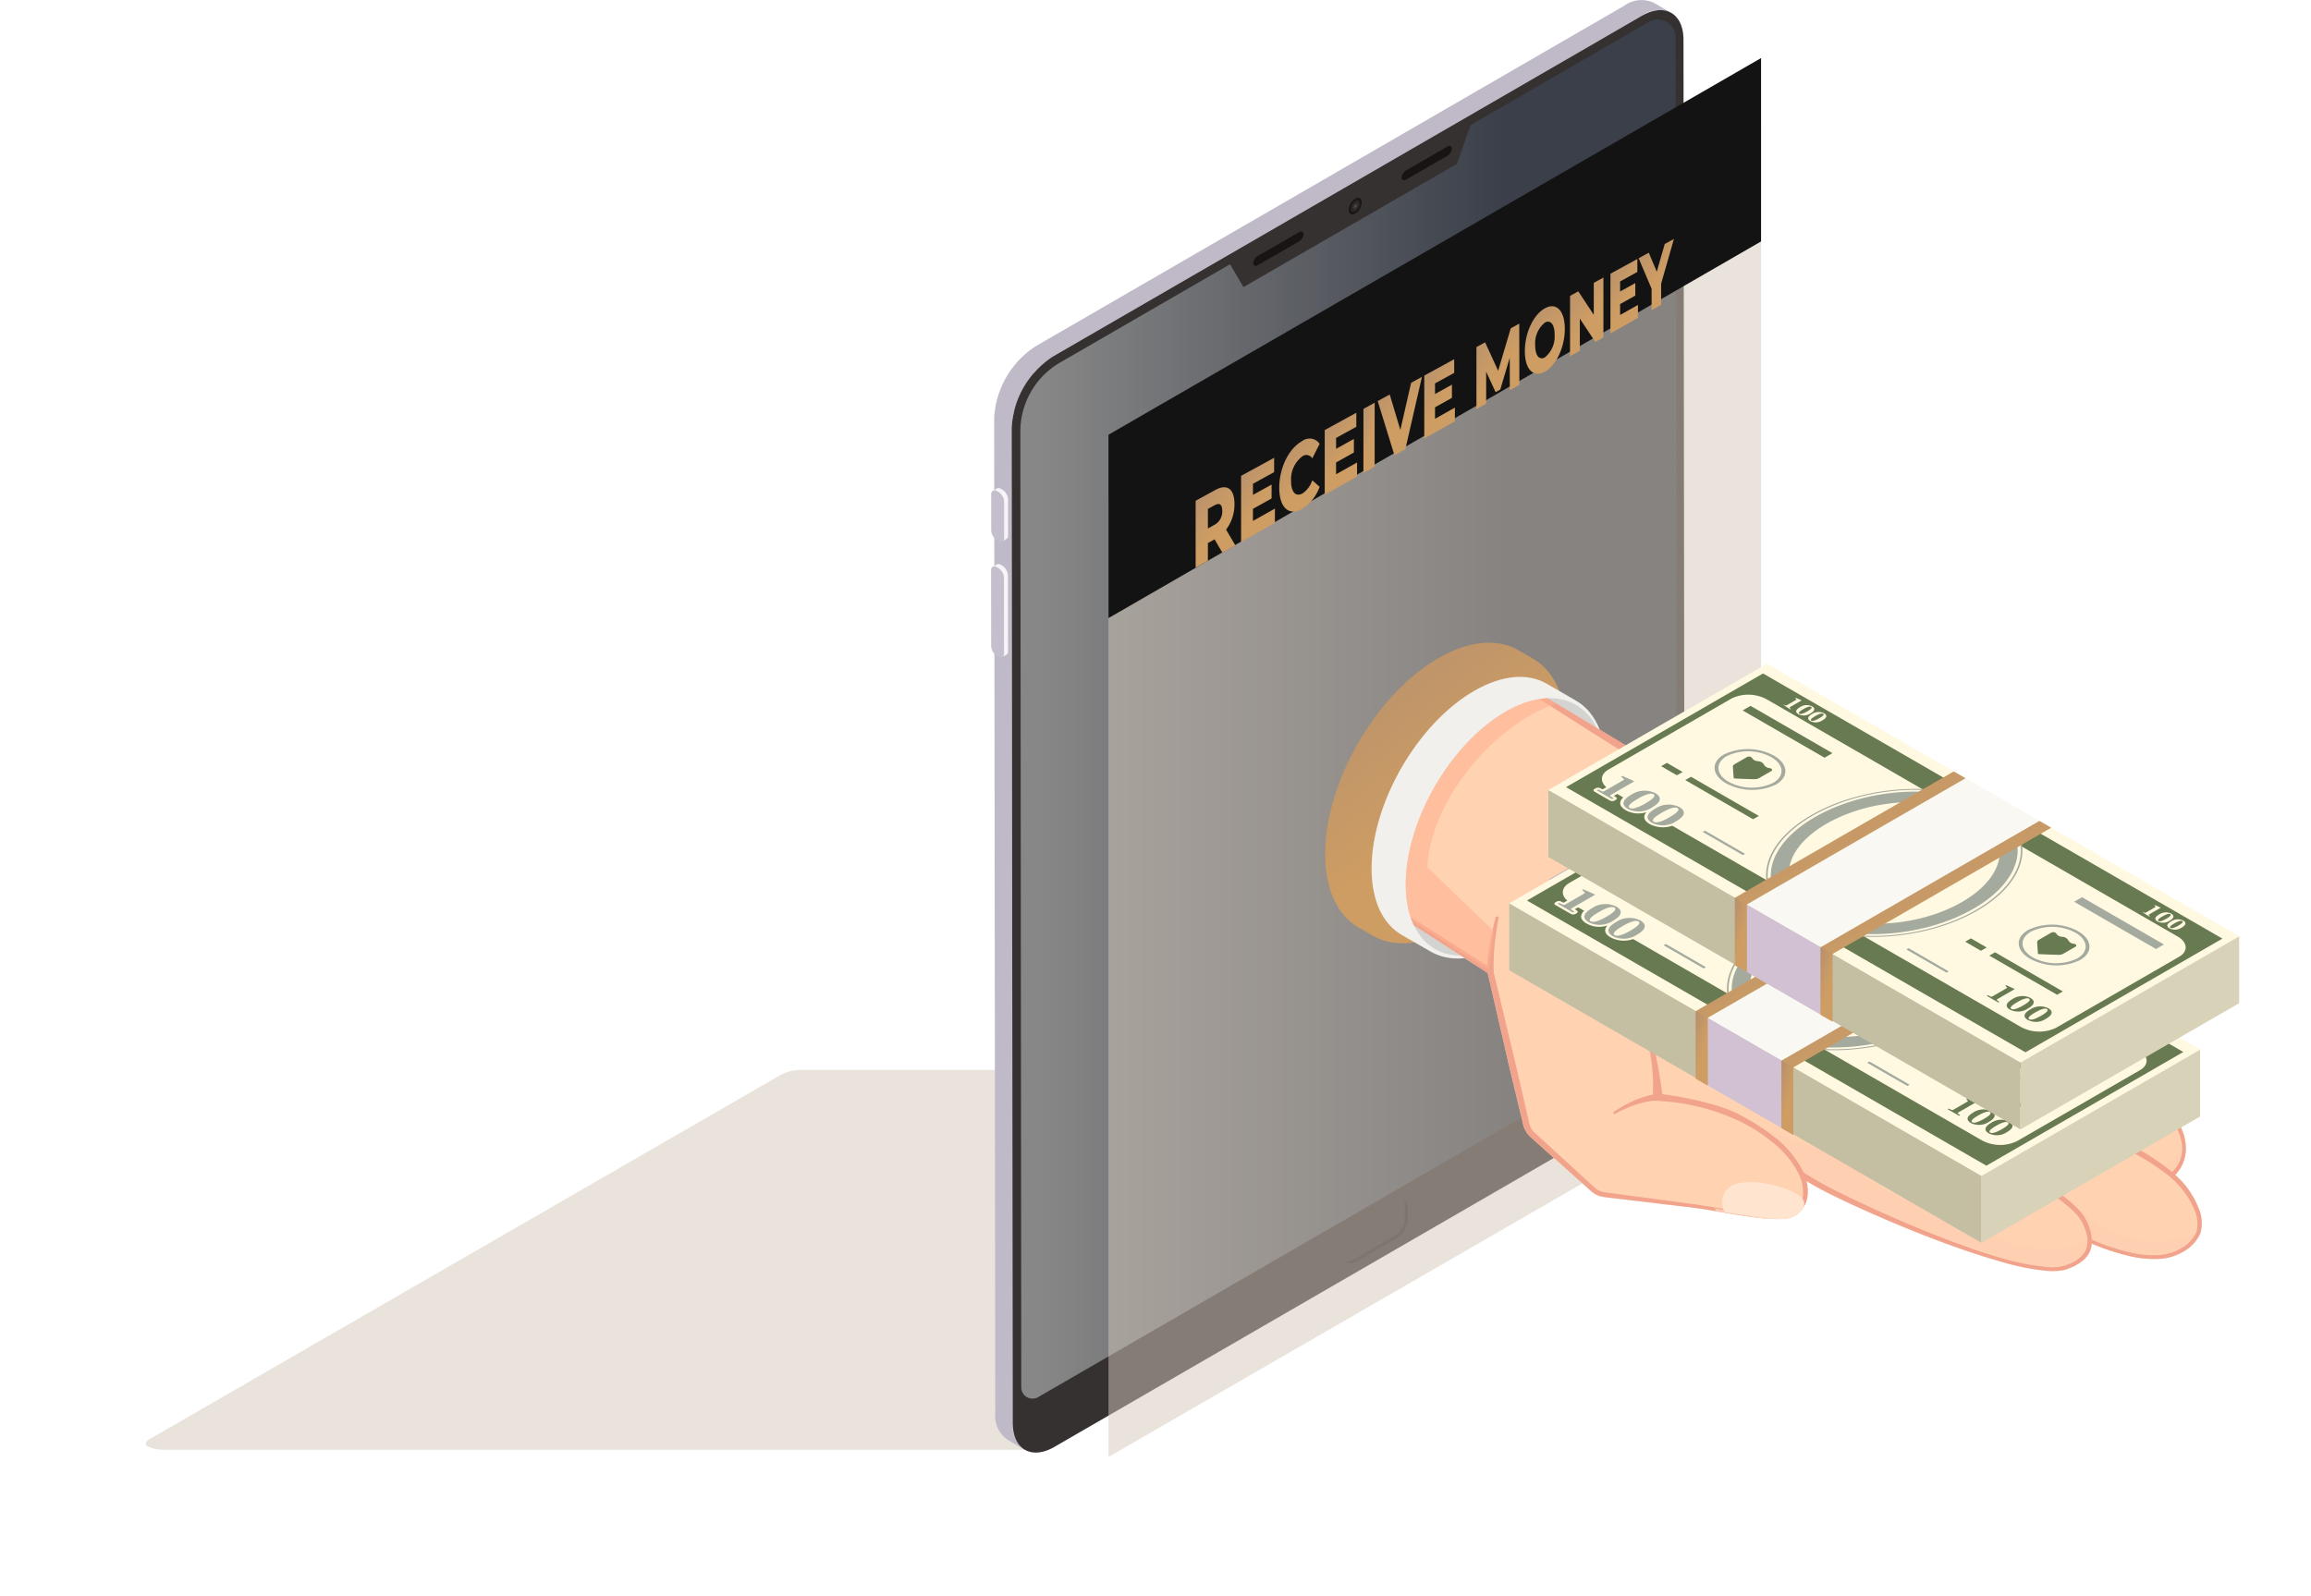 <svg xmlns="http://www.w3.org/2000/svg" width="285.33" height="197.05" viewBox="0 0 285.33 197.05">
    <defs>
        <filter id="Path_25645" width="30.089" height="35.301" x="135.118" y="47.663" filterUnits="userSpaceOnUse">
            <feOffset dy="7"/>
            <feGaussianBlur result="blur" stdDeviation="4"/>
            <feFlood flood-color="#c99a65" flood-opacity=".259"/>
            <feComposite in2="blur" operator="in"/>
            <feComposite in="SourceGraphic"/>
        </filter>
        <filter id="Path_25646" width="29.175" height="36.104" x="140.733" y="43.688" filterUnits="userSpaceOnUse">
            <feOffset dy="7"/>
            <feGaussianBlur result="blur-2" stdDeviation="4"/>
            <feFlood flood-color="#c99a65" flood-opacity=".259"/>
            <feComposite in2="blur-2" operator="in"/>
            <feComposite in="SourceGraphic"/>
        </filter>
        <filter id="Path_25647" width="30.078" height="34.042" x="145.447" y="41.646" filterUnits="userSpaceOnUse">
            <feOffset dy="7"/>
            <feGaussianBlur result="blur-3" stdDeviation="4"/>
            <feFlood flood-color="#c99a65" flood-opacity=".259"/>
            <feComposite in2="blur-3" operator="in"/>
            <feComposite in="SourceGraphic"/>
        </filter>
        <filter id="Path_25648" width="28.993" height="35.828" x="151.065" y="38.126" filterUnits="userSpaceOnUse">
            <feOffset dy="7"/>
            <feGaussianBlur result="blur-4" stdDeviation="4"/>
            <feFlood flood-color="#c99a65" flood-opacity=".259"/>
            <feComposite in2="blur-4" operator="in"/>
            <feComposite in="SourceGraphic"/>
        </filter>
        <filter id="Path_25649" width="26.385" height="34.369" x="155.833" y="36.892" filterUnits="userSpaceOnUse">
            <feOffset dy="7"/>
            <feGaussianBlur result="blur-5" stdDeviation="4"/>
            <feFlood flood-color="#c99a65" flood-opacity=".259"/>
            <feComposite in2="blur-5" operator="in"/>
            <feComposite in="SourceGraphic"/>
        </filter>
        <filter id="Path_25650" width="30.797" height="35.41" x="157.505" y="33.564" filterUnits="userSpaceOnUse">
            <feOffset dy="7"/>
            <feGaussianBlur result="blur-6" stdDeviation="4"/>
            <feFlood flood-color="#c99a65" flood-opacity=".259"/>
            <feComposite in2="blur-6" operator="in"/>
            <feComposite in="SourceGraphic"/>
        </filter>
        <filter id="Path_25651" width="28.781" height="35.5" x="163.347" y="31.515" filterUnits="userSpaceOnUse">
            <feOffset dy="7"/>
            <feGaussianBlur result="blur-7" stdDeviation="4"/>
            <feFlood flood-color="#c99a65" flood-opacity=".259"/>
            <feComposite in2="blur-7" operator="in"/>
            <feComposite in="SourceGraphic"/>
        </filter>
        <filter id="Path_25652" width="30.301" height="36.26" x="169.792" y="27.114" filterUnits="userSpaceOnUse">
            <feOffset dy="7"/>
            <feGaussianBlur result="blur-8" stdDeviation="4"/>
            <feFlood flood-color="#c99a65" flood-opacity=".259"/>
            <feComposite in2="blur-8" operator="in"/>
            <feComposite in="SourceGraphic"/>
        </filter>
        <filter id="Path_25653" width="29.933" height="33.376" x="175.763" y="25.306" filterUnits="userSpaceOnUse">
            <feOffset dy="7"/>
            <feGaussianBlur result="blur-9" stdDeviation="4"/>
            <feFlood flood-color="#c99a65" flood-opacity=".259"/>
            <feComposite in2="blur-9" operator="in"/>
            <feComposite in="SourceGraphic"/>
        </filter>
        <filter id="Path_25654" width="29.121" height="35.417" x="181.349" y="21.428" filterUnits="userSpaceOnUse">
            <feOffset dy="7"/>
            <feGaussianBlur result="blur-10" stdDeviation="4"/>
            <feFlood flood-color="#c99a65" flood-opacity=".259"/>
            <feComposite in2="blur-10" operator="in"/>
            <feComposite in="SourceGraphic"/>
        </filter>
        <filter id="Path_25655" width="28.402" height="34.895" x="186.329" y="19.136" filterUnits="userSpaceOnUse">
            <feOffset dy="7"/>
            <feGaussianBlur result="blur-11" stdDeviation="4"/>
            <feFlood flood-color="#c99a65" flood-opacity=".259"/>
            <feComposite in2="blur-11" operator="in"/>
            <feComposite in="SourceGraphic"/>
        </filter>
        <filter id="Path_25656" width="29.804" height="34.667" x="189.681" y="16.49" filterUnits="userSpaceOnUse">
            <feOffset dy="7"/>
            <feGaussianBlur result="blur-12" stdDeviation="4"/>
            <feFlood flood-color="#c99a65" flood-opacity=".259"/>
            <feComposite in2="blur-12" operator="in"/>
            <feComposite in="SourceGraphic"/>
        </filter>
        <linearGradient id="linear-gradient" x1=".5" x2=".5" y2="1.131" gradientUnits="objectBoundingBox">
            <stop offset="0" stop-color="#d4c8ba" stop-opacity=".502"/>
            <stop offset="1" stop-color="#d4c8ba" stop-opacity=".502"/>
        </linearGradient>
        <linearGradient id="linear-gradient-2" x1=".04" x2=".735" y1=".5" y2=".5" gradientUnits="objectBoundingBox">
            <stop offset="0" stop-color="#878787"/>
            <stop offset="1" stop-color="#3a3f49"/>
        </linearGradient>
        <linearGradient id="linear-gradient-3" x1="3.513" x2="3.46" y1=".335" y2=".378" gradientUnits="objectBoundingBox">
            <stop offset="0" stop-color="#f6f4f7"/>
            <stop offset="1" stop-color="#c0b9c8"/>
        </linearGradient>
        <linearGradient id="linear-gradient-4" x1=".479" x2="-.038" y1=".59" y2="-.256" gradientUnits="objectBoundingBox">
            <stop offset="0" stop-color="#ce9d63"/>
            <stop offset="1" stop-color="#ad8b70"/>
        </linearGradient>
        <linearGradient id="linear-gradient-17" x1="9.81" x2="9.191" y1=".054" y2=".946" gradientUnits="objectBoundingBox">
            <stop offset="0" stop-color="#fffefa"/>
            <stop offset="1" stop-color="#f1f0ec"/>
        </linearGradient>
        <linearGradient id="linear-gradient-18" x1="3.087" x2="2.916" y1=".124" y2=".734" gradientUnits="objectBoundingBox">
            <stop offset="0" stop-color="#ffd2b1"/>
            <stop offset=".485" stop-color="#ffb59a"/>
            <stop offset="1" stop-color="#ed9783"/>
        </linearGradient>
        <clipPath id="clip-path">
            <path id="Cylinder_face" fill="none" d="M1316.729 410.883c0 4.086 1.493 6.907 3.882 8.121 2.2 1.116-1.32 29.905 26.679 40.971 8.234 3.254 72.522 11.073 79.564.914 7.256-10.47-11.4-53.37-21.2-59.81-10.576-6.956-65.873-11.441-68.358-12.606-2.183-1.025-5.083-.746-8.262 1.093-6.796 3.924-12.305 13.468-12.305 21.317z" transform="translate(-1316.729 -387.884)"/>
        </clipPath>
        <style>
            .cls-5{fill:#353131}.cls-6{fill:#c5bfcd}.cls-7{fill:#f6f4f7}.cls-9{fill:#191414}.cls-10{fill:#c6c6c6;opacity:.1}.cls-19{isolation:isolate}.cls-14{stroke:transparent;fill:url(#linear-gradient-4)}.cls-18{fill:#ffd2b1}.cls-19{fill:#ffccb5;opacity:.4;mix-blend-mode:multiply}.cls-26{fill:#c4bea3}.cls-27{fill:#d8d2b8}.cls-28{fill:#fff9e1}.cls-29{fill:#687a51}.cls-30{fill:#a5aa9f}.cls-31{fill:#f9f8f2}.cls-32{fill:#d1c1d3}
        </style>
    </defs>
    <g id="Illustration-ReceiveMoney" transform="translate(18)">
        <g id="_8">
            <g id="Group_22868">
                <g id="Group_22862">
                    <path id="Path_25626" fill="url(#linear-gradient)" d="M1331.2 407.465a5.172 5.172 0 0 0-2.581.692l-77.269 44.612c-.291.169-1.287.57-.891 1.1a4.338 4.338 0 0 0 1.89.511h108.122l36.941-46.914z" transform="translate(-1250.372 -275.329)"/>
                    <path id="Path_25627" fill="url(#linear-gradient-2)" d="M1296.353 522.964l-.232-125.444 77.223-44.586c2.581-2.047 5.038-.818 5.043 1.475l.042 121.813c0 .921-2.9 5.643-3.7 6.1l-75.244 43.4c-2.11.592-3.132-1.584-3.132-2.758z" transform="translate(-1188.866 -350.04)"/>
                    <path id="Path_25628" fill="url(#linear-gradient-3)" d="M1378.655 352.7a3.621 3.621 0 0 0-3.652.361l-72.684 42.061a11.279 11.279 0 0 0-5.111 8.874l.134 122.863a3.6 3.6 0 0 0 1.5 3.294l-2.156-1.252a3.6 3.6 0 0 1-1.5-3.294l-.134-122.863a11.279 11.279 0 0 1 5.111-8.874l72.684-42.061a3.621 3.621 0 0 1 3.652-.361z" transform="translate(-1190.305 -351.103)"/>
                    <path id="Path_25629" d="M1373.766 352.343l-72.684 42.057a11.279 11.279 0 0 0-5.111 8.874l.134 122.863c.012 3.261 2.321 4.572 5.156 2.933l72.684-42.061a11.282 11.282 0 0 0 5.111-8.871l-.134-122.866c-.013-3.255-2.322-4.572-5.156-2.929zm-71.8 42.809l72.672-42.054a2.205 2.205 0 0 1 3.31 1.906l.112 120.395a3.316 3.316 0 0 1-1.657 2.879l-77.161 44.651a1.387 1.387 0 0 1-2.082-1.2l-.113-118.041a9.852 9.852 0 0 1 4.916-8.537z" class="cls-5" transform="translate(-1189.068 -350.384)"/>
                </g>
                <g id="Group_22863" transform="translate(104.366 60.278)">
                    <path id="Path_25630" d="M1296.471 382.342l.009 9.349c0 .443-.312.619-.7.4l-.19-.11a1.532 1.532 0 0 1-.694-1.2l-.009-9.347c0-.441.314-.619.7-.4l.192.11a1.532 1.532 0 0 1 .692 1.198z" class="cls-6" transform="translate(-1294.889 -371.268)"/>
                    <path id="Path_25631" d="M1296.468 381.274a1.718 1.718 0 0 1 .267.422 1.3 1.3 0 0 1 .122.523l.01 9.347a.488.488 0 0 1-.2.448l-.5.293a.493.493 0 0 0 .2-.448l-.009-9.349a1.3 1.3 0 0 0-.122-.52 1.658 1.658 0 0 0-.27-.422 1.223 1.223 0 0 0-.3-.255l-.192-.11a.494.494 0 0 0-.495-.047l.5-.293a.491.491 0 0 1 .492.047l.192.11a1.292 1.292 0 0 1 .305.254z" class="cls-7" transform="translate(-1294.773 -371.436)"/>
                    <path id="Path_25632" d="M1296.474 377.275a1.683 1.683 0 0 1 .267.422 1.3 1.3 0 0 1 .122.52v4.431a.488.488 0 0 1-.2.448l-.5.293a.493.493 0 0 0 .2-.448v-4.431a1.314 1.314 0 0 0-.122-.523 1.65 1.65 0 0 0-.27-.422 1.286 1.286 0 0 0-.3-.256l-.192-.108a.484.484 0 0 0-.495-.047l.5-.293a.479.479 0 0 1 .492.047l.192.11a1.286 1.286 0 0 1 .306.257z" class="cls-7" transform="translate(-1294.765 -376.814)"/>
                    <path id="Path_25633" d="M1296.477 378.342v4.431c0 .443-.312.621-.7.4l-.19-.11a1.528 1.528 0 0 1-.694-1.2v-4.431c0-.438.314-.617.7-.4l.192.108a1.537 1.537 0 0 1 .692 1.202z" class="cls-6" transform="translate(-1294.881 -376.646)"/>
                </g>
                <path id="Path_25634" d="M1335.523 362.528l-26.368 15.223-1.7-2.906 29.773-17.19z" class="cls-5" transform="translate(-1173.633 -342.293)"/>
                <g id="Group_22864" transform="translate(147.862 148.127)">
                    <path id="Path_25635" fill="#262424" d="M1321.381 415.285v1.583a2.855 2.855 0 0 1-1.385 2.211l-4.888 2.83a1.555 1.555 0 0 1-.757.23.889.889 0 0 1-.889-.985v-1.58a2.855 2.855 0 0 1 1.385-2.211l4.89-2.83a1.539 1.539 0 0 1 .755-.23.888.888 0 0 1 .889.982z" transform="translate(-1313.415 -414.263)"/>
                    <path id="Path_25636" d="M1321.019 415.043v1.594a2.876 2.876 0 0 1-1.395 2.227l-4.928 2.851a1.543 1.543 0 0 1-.762.232.846.846 0 0 1-.248-.049 1.05 1.05 0 0 1-.242-.708v-1.594a2.879 2.879 0 0 1 1.395-2.227l4.928-2.851a1.549 1.549 0 0 1 .762-.232.846.846 0 0 1 .248.049 1.036 1.036 0 0 1 .242.708z" class="cls-5" transform="translate(-1313.442 -414.286)"/>
                </g>
                <g id="Group_22867" transform="translate(148.533 24.435)">
                    <g id="Group_22865">
                        <path id="Path_25637" d="M1314.518 361.634a1.743 1.743 0 0 0-.79 1.372c0 .5.356.706.795.452a1.74 1.74 0 0 0 .792-1.369c-.002-.504-.359-.708-.797-.455z" class="cls-9" transform="translate(-1313.728 -361.526)"/>
                    </g>
                    <g id="Group_22866" transform="translate(.208 .266)">
                        <path id="Path_25638" d="M1313.817 362.711a1.287 1.287 0 0 1 .612-1c.328-.178.586-.019.577.356a1.291 1.291 0 0 1-.612 1c-.329.176-.586.016-.577-.356z" class="cls-10" transform="translate(-1313.817 -361.639)"/>
                        <path id="Path_25639" d="M1313.937 362.377a.7.7 0 0 1 .333-.542c.178-.1.319-.009.314.192a.709.709 0 0 1-.333.544c-.178.097-.319.01-.314-.194z" class="cls-10" transform="translate(-1313.655 -361.427)"/>
                        <path id="Path_25640" fill="#c6c6c6" d="M1314.024 362.12a.257.257 0 0 1 .122-.2c.068-.037.119 0 .117.07a.258.258 0 0 1-.124.2c-.066.038-.118.01-.115-.07z" transform="translate(-1313.538 -361.281)" style="isolation:isolate;mix-blend-mode:screen" opacity="0.2"/>
                    </g>
                </g>
                <path id="Path_25641" d="M1322.147 360.012l-5.071 2.928c-.314.18-.567.073-.567-.239a1.174 1.174 0 0 1 .567-.9l5.071-2.926c.312-.18.567-.075.567.239a1.176 1.176 0 0 1-.567.898z" class="cls-9" transform="translate(-1161.456 -340.766)"/>
                <path id="Path_25642" d="M1314.335 364.524l-5.071 2.926c-.314.181-.567.073-.567-.239a1.175 1.175 0 0 1 .567-.9l5.071-2.926c.314-.18.567-.073.567.239a1.178 1.178 0 0 1-.567.9z" class="cls-9" transform="translate(-1171.959 -334.702)"/>
            </g>
            <g id="Group_22869" transform="translate(118.859 7.171)">
                <path id="Path_25643" fill="#d4c8ba" d="M1381.643 475.738l-80.572 46.519v-118.1l80.572-46.519z" opacity="0.5" transform="translate(-1301.071 -349.493)"/>
                <path id="Path_25644" fill="#131313" d="M1381.643 376.809l-80.572 46.519V400.68l80.572-46.519z" transform="translate(-1301.07 -354.162)"/>
            </g>
            <g id="Group_22871" transform="translate(129.618 22.505)">
                <g id="Group_22870">
                    <g filter="url(#Path_25645)" transform="translate(-147.62 -22.5)">
                        <path id="Path_25645-2" d="M1308 380.214l-.823.459v2.19l-1.514.856v-8.269l2.443-1.339c1.446-.792 2.351-.129 2.351 1.742a5.178 5.178 0 0 1-1.034 3.163l1.139 1.936-1.6.9zm.014-4.218l-.837.462v2.415l.837-.467a1.856 1.856 0 0 0 .933-1.716c-.003-.762-.312-1.038-.936-.69z" class="cls-14" transform="translate(-1158.04 -320.61)"/>
                    </g>
                    <g filter="url(#Path_25646)" transform="translate(-147.62 -22.5)">
                        <path id="Path_25646-2" d="M1312.23 378.506v1.77l-4.175 2.359v-8.173l4.079-2.232V374l-2.614 1.442v1.371l2.3-1.275v1.714l-2.3 1.285v1.491z" class="cls-14" transform="translate(-1154.82 -322.7)"/>
                    </g>
                    <g filter="url(#Path_25647)" transform="translate(-147.62 -22.5)">
                        <path id="Path_25647-2" d="M1310.066 377.28c0-2.462 1.193-4.86 2.811-5.746a1.5 1.5 0 0 1 2.173.321l-.907 1.805a.833.833 0 0 0-1.193-.281 3.539 3.539 0 0 0-1.421 3.088c0 1.381.584 1.976 1.421 1.507a3.116 3.116 0 0 0 1.193-1.611l.907.8a5.251 5.251 0 0 1-2.173 2.736c-1.618.911-2.811-.158-2.811-2.619z" class="cls-14" transform="translate(-1152.12 -324.05)"/>
                    </g>
                    <g filter="url(#Path_25648)" transform="translate(-147.62 -22.5)">
                        <path id="Path_25648-2" d="M1316.454 376v1.733l-3.993 2.255v-7.992l3.9-2.136v1.732l-2.5 1.379v1.343l2.2-1.221v1.676l-2.2 1.229v1.458z" class="cls-14" transform="translate(-1148.9 -325.89)"/>
                    </g>
                    <g filter="url(#Path_25649)" transform="translate(-147.62 -22.5)">
                        <path id="Path_25649-2" d="M1314.5 370.092l1.385-.76v7.884l-1.385.784z" class="cls-14" transform="translate(-1146.16 -326.6)"/>
                    </g>
                    <g filter="url(#Path_25650)" transform="translate(-147.62 -22.5)">
                        <path id="Path_25650-2" d="M1320.714 367.967l-2.049 8.939-1.341.757-2.073-6.707 1.486-.811 1.311 4.382 1.329-5.828z" class="cls-14" transform="translate(-1145.15 -328.43)"/>
                    </g>
                    <g filter="url(#Path_25651)" transform="translate(-147.62 -22.5)">
                        <path id="Path_25651-2" d="M1321.482 373.016v1.684l-3.781 2.136v-7.776l3.695-2.023v1.686l-2.368 1.306v1.308l2.087-1.158v1.632l-2.087 1.165v1.418z" class="cls-14" transform="translate(-1141.85 -329.68)"/>
                    </g>
                    <g filter="url(#Path_25652)" transform="translate(-147.62 -22.5)">
                        <path id="Path_25652-2" d="M1324.576 373.39l-.012-4.016-1.17 3.932-.572.324-1.17-2.53v3.941l-1.2.68v-7.664l1.072-.586 1.608 3.517 1.557-5.249 1.05-.577.014 7.565z" class="cls-14" transform="translate(-1138.16 -332.2)"/>
                    </g>
                    <g filter="url(#Path_25653)" transform="translate(-147.62 -22.5)">
                        <path id="Path_25653-2" d="M1323 369.79c0-2.269 1.055-4.508 2.48-5.289s2.452.3 2.452 2.546-1.036 4.471-2.452 5.273-2.48-.263-2.48-2.53zm3.676-2.044c0-1.294-.525-1.852-1.2-1.484a3.3 3.3 0 0 0-1.2 2.818c0 1.3.527 1.857 1.2 1.479a3.315 3.315 0 0 0 1.197-2.813z" class="cls-14" transform="translate(-1134.73 -333.43)"/>
                    </g>
                    <g filter="url(#Path_25654)" transform="translate(-147.62 -22.5)">
                        <path id="Path_25654-2" d="M1329.5 362.735v7.39l-1 .565-1.913-2.886v3.967l-1.207.682v-7.463l1.015-.556 1.913 2.9v-3.95z" class="cls-14" transform="translate(-1131.53 -335.46)"/>
                    </g>
                    <g filter="url(#Path_25655)" transform="translate(-147.62 -22.5)">
                        <path id="Path_25655-2" d="M1330.906 367.431v1.6l-3.4 1.922v-7.375l3.324-1.819v1.6l-2.131 1.175v1.24l1.878-1.041v1.547l-1.878 1.048v1.346z" class="cls-14" transform="translate(-1128.67 -336.78)"/>
                    </g>
                    <g filter="url(#Path_25656)" transform="translate(-147.62 -22.5)">
                        <path id="Path_25656-2" d="M1331.766 366.228v2.607l-1.177.664v-2.642l-1.6-3.77 1.252-.685.987 2.349.985-3.427 1.132-.621z" class="cls-14" transform="translate(-1126.67 -338.2)"/>
                    </g>
                </g>
            </g>
        </g>
        <g id="Group_22902" transform="translate(145.621 79.373)">
            <g id="Group_22877">
                <path id="Path_25657" d="M1337.857 386.779l.2.1-1.815-1.046c-2.52-1.4-5.976-1.17-9.788 1.032-7.718 4.454-13.973 15.29-13.973 24.2 0 4.508 1.6 7.661 4.183 9.1l1.7.982c2.591 1.468 6.063 1.247 9.9-.966 7.718-4.457 13.973-15.293 13.973-24.2.006-4.626-1.682-7.819-4.38-9.202z" class="cls-14" transform="translate(-1312.486 -384.959)"/>
                <path id="Path_25658" fill="url(#linear-gradient-17)" d="M1339.9 389.551c.061.033.124.061.185.094l-3.622-2.091c-2.283-1.271-5.416-1.06-8.871.935-6.993 4.037-12.664 13.858-12.664 21.934 0 4.086 1.451 6.942 3.793 8.245l3.523 2.033c2.344 1.329 5.493 1.13 8.97-.877 6.993-4.037 12.664-13.858 12.664-21.934 0-4.19-1.531-7.085-3.978-8.339z" transform="translate(-1309.204 -382.539)"/>
                <g id="Axonometric_Cylinder" transform="translate(9.947 6.857)">
                    <path id="Cylinder_face-2" fill="#d3d3d1" d="M1316.729 410.883c0 7.849 5.509 11.033 12.308 7.108s12.308-13.471 12.308-21.32-5.509-11.033-12.308-7.106-12.308 13.469-12.308 21.318z" transform="translate(-1316.729 -387.883)"/>
                </g>
                <g id="Group_22876" transform="translate(9.947 6.857)">
                    <g id="Group_22875" clip-path="url(#clip-path)">
                        <g id="Group_22874" transform="translate(-8.531 -1.91)">
                            <g id="Group_22872">
                                <path id="Path_25659" d="M1419.462 451.866a10.47 10.47 0 0 0-2.842-4.011 4.685 4.685 0 0 0 1.294-3.7 6.215 6.215 0 0 0-.8-2.56 8.779 8.779 0 0 0-1.655-2.1 13.148 13.148 0 0 0-2.11-1.618c-.757-.478-1.536-.842-2.276-1.28-.251-.145-.5-.293-.753-.441a4.369 4.369 0 0 0 .553-1.761 7.059 7.059 0 0 0-.1-2.075 7.4 7.4 0 0 0-.26-1.006 5.358 5.358 0 0 0-.426-.968 5.881 5.881 0 0 0-.6-.867 7.931 7.931 0 0 0-.736-.743 9.66 9.66 0 0 0-.811-.638c-.277-.2-.565-.38-.854-.56a27.382 27.382 0 0 0-3.531-1.742 29.415 29.415 0 0 0-2.917-3.21 40.081 40.081 0 0 0-3.343-2.893q-.879-.672-1.789-1.3c-.61-.413-1.224-.823-1.859-1.2-.314-.192-.633-.377-.959-.551s-.645-.363-.978-.523c-.64-.333-1.3-.628-1.958-.919-1.444-1.32-2.961-2.523-4.466-3.739L1383 409.6c-.75-.621-1.5-1.245-2.2-1.9l-1.395-1.118q-.69-.549-1.4-1.081-1.417-1.062-2.9-2.023a40.369 40.369 0 0 0-6.231-3.385c-.546-.234-1.1-.45-1.66-.654s-1.123-.394-1.7-.551c-.57-.173-1.156-.3-1.74-.431-.586-.113-1.175-.22-1.772-.288s-1.193-.122-1.8-.141a16.175 16.175 0 0 0-3.6.263c-.528.082-1.041.225-1.557.359-3.034-1.866-6.07-3.732-9.122-5.573-3.1-1.892-6.217-3.744-9.335-5.606-.12-.073-.232.159-.349.082-6.45-4.185-27.008 20.11-22.521 23.142a.227.227 0 0 0-.244.382l9.174 5.988 9.026 5.814a.332.332 0 0 0 .073.108l2.262 9.823c.377 1.674.783 3.341 1.186 5.01l.6 2.5.3 1.252a3.035 3.035 0 0 0 .631 1.3c.347.389.656.612.978.917l.959.858 1.92 1.716 3.838 3.432a2.987 2.987 0 0 0 1.226.7 11.439 11.439 0 0 0 1.322.2l2.555.3 5.111.614c1.709.2 3.4.382 5.09.7 1.692.288 3.385.591 5.1.8a22.625 22.625 0 0 0 2.6.192 7.148 7.148 0 0 0 1.332-.1 2.938 2.938 0 0 0 .682-.2 2.991 2.991 0 0 0 .6-.373 3.371 3.371 0 0 0 1.2-2.448 4.949 4.949 0 0 0-.162-1.568c.893.53 1.793 1.05 2.731 1.505 1.714.86 3.448 1.662 5.2 2.44 3.5 1.545 7.042 2.987 10.648 4.267q2.7.96 5.47 1.747a29.436 29.436 0 0 0 5.655 1.132 8.819 8.819 0 0 0 1.472-.007 5.145 5.145 0 0 0 .746-.127 6.784 6.784 0 0 0 .7-.255 6.039 6.039 0 0 0 1.308-.727 3.213 3.213 0 0 0 1.01-1.161 2.837 2.837 0 0 0 .293-1.083 28.148 28.148 0 0 0 5.071 1.625 12.8 12.8 0 0 0 3.113.263 6.559 6.559 0 0 0 3.043-.86 4.852 4.852 0 0 0 2.183-2.323 4.582 4.582 0 0 0-.258-3.182z" class="cls-18" transform="translate(-1313.09 -387.069)"/>
                                <path id="Path_25660" d="M1409.762 431.96a6.679 6.679 0 0 0-3.664-4.55c-.783-.406-1.8-.942-3.456-1.667-1.587-1.416-3.111-3.51-4.843-4.534a30.9 30.9 0 0 0-8.7-6.135c-2.827-1.407-7.322-5.781-9.148-7.542-1.3-.964-13.9-12.205-25.643-8.74l-18.519-11.457-22.2 23.172 36.486 21.794 15.14-5.556 8.243-3.688a24.882 24.882 0 0 1 3.287 1.32c1.435.731 2.79 1.611 4.183 2.422 3.627 2.117 23.882 11.326 26.794 10.271 2.164-.785 2.457-3.122 2.04-5.11z" class="cls-18" transform="translate(-1312.421 -386.712)"/>
                                <path id="Path_25661" d="M1353.858 422.116c1.678.853 11.309 6.166 12.934 7.115 4.237 2.471 19.761 8.712 22.764 6.691a4.667 4.667 0 0 0 1.723-5.992c-.926-2.187-5.767-5.27-7.877-6.36s-4.4-1.793-6.527-2.841c-6.046-2.973-18.462-12.756-23.88-16.763-1.521-1.125-3.125-2.133-4.691-3.2a34.076 34.076 0 0 0-5.8-3.519 8.9 8.9 0 0 0-6.621-.387 5.2 5.2 0 0 0-3.4 5.3 8.287 8.287 0 0 0 .987 2.527c1.918 3.678 3.653 8.977 6.986 11.684 3.675 2.991 9.224 3.621 13.402 5.745z" class="cls-18" transform="translate(-1287.083 -374.544)"/>
                                <path id="Path_25662" d="M1365.776 416.061a22.883 22.883 0 0 1-4.286-3.345c-2.888-2.87-7.183-4.628-10.808-6.482a56.52 56.52 0 0 1-5.568-4.323c-.7.429-1.411.832-2.112 1.257a.747.747 0 0 1-.64.83c-.34.068-.654.155-.968.242-.061.044-.122.084-.18.129a.778.778 0 0 1-.7.164 8.846 8.846 0 0 0-2.757 1.634 10.728 10.728 0 0 1-2.382 1.7 10.325 10.325 0 0 0 1.135 1.085c3.676 2.987 12.048 5.12 16.226 7.247 1.679.851 11.309 6.163 12.934 7.113 4.236 2.471 16.91 7.193 19.911 5.174a4.568 4.568 0 0 0 2.152-4.286c-2.337 4.853-9.035 3.113-12.918-.886a45.391 45.391 0 0 0-9.039-7.253z" class="cls-19" transform="translate(-1283.135 -367.117)"/>
                                <path id="Path_25663" d="M1357.526 428.468c1.787.907 12.47 4.935 14.2 5.943 4.511 2.635 15.279 9.16 20.474 5.917 2.431-1.517 2.6-3.109 1.618-5.437a11.059 11.059 0 0 0-5.352-5.155c-2.246-1.158-4.682-1.911-6.951-3.027-3.535-1.737-8.763-6.853-15.869-9.98-4.567-3.763-9.033-6.426-11.635-8.348-1.62-1.2-3.556-3.022-5.223-4.154a36.322 36.322 0 0 0-6.182-3.746 9.471 9.471 0 0 0-7.052-.415 5.542 5.542 0 0 0-3.617 5.648 8.876 8.876 0 0 0 1.05 2.691c2.042 3.917 3.889 9.56 7.441 12.444 3.916 3.181 12.647 5.357 17.098 7.619z" class="cls-18" transform="translate(-1287.819 -370.278)"/>
                                <path id="Path_25664" d="M1383.817 432.426c-4.267-1.4-6.381-4.281-10.5-7.957-1.378-.846-7.286-1.611-14.559-8.006-5.3-4.663-12.719-6.018-17.907-10.067-.035-.028-6.03-3.005-8.072-2.1 1.7 3.653 3.479 8 6.457 10.416 3.915 3.181 12.646 5.357 17.1 7.619 1.787.907 12.47 4.935 14.2 5.943 4.511 2.635 15.279 9.16 20.474 5.917a4.128 4.128 0 0 0 2.1-2.473c-3.059 1.734-5.61 1.92-9.293.708z" class="cls-19" transform="translate(-1286.623 -364.14)"/>
                                <path id="Path_25665" d="M1348.874 427.461c1.74.884 3.378 1.948 5.062 2.931 4.391 2.563 25.842 12.28 31 10.383 3.305-1.212 3.242-3.179 2.283-5.444a10.757 10.757 0 0 0-5.2-5.017c-2.185-1.128-3.5-.593-5.711-1.679-1.393-.685-2.924-2.544-5.094-3.986-2.623-1.742-6.067-2.949-9.019-4.74-5.038-3.742-8.264-5.214-11.783-9.019a63 63 0 0 0-7.291-5.549 35.308 35.308 0 0 0-6.016-3.648 9.221 9.221 0 0 0-6.86-.4 5.392 5.392 0 0 0-3.519 5.493 8.665 8.665 0 0 0 1.02 2.619c1.988 3.81 3.786 9.3 7.24 12.109 3.814 3.092 9.558 3.746 13.888 5.947z" class="cls-18" transform="translate(-1294.822 -368.61)"/>
                                <path id="Path_25666" d="M1336.932 413.668a46.6 46.6 0 0 1 6.553 2.445c1.74.884 3.378 1.948 5.062 2.931 4.391 2.563 25.842 12.28 31 10.383 2.307-.846 2.968-2.063 2.834-3.489a11.52 11.52 0 0 1-1.374.591 6.891 6.891 0 0 1-4.07.666 9.819 9.819 0 0 1-1.39-.131 10.576 10.576 0 0 1-2.6-.488c-2.375-.776-3.7-2.4-5.3-4.084a1.577 1.577 0 0 0-1.219-.462c-3.911.124-10.714-1.163-14.416-6.515-6.318-.9-9.814-3.735-12.411-4.3-3.184-.692-4.581-1.887-7.837-1.974a1.171 1.171 0 0 0-.511.063c-1.573.717.532 2.075 1.114 2.429a21.864 21.864 0 0 0 4.565 1.935z" class="cls-19" transform="translate(-1289.433 -357.262)"/>
                                <path id="Path_25667" d="M1313.309 401.482l18.455 11.8s2.9 12.364 4.443 18.887a2.6 2.6 0 0 0 .792 1.334l7.434 6.726a2.606 2.606 0 0 0 1.4.647c2.56.345 7.7 1.02 10.264 1.3 3.735.4 10.916 2.14 12.955 1.168 2.274-1.088 2.8-5.2-2.621-9.525a24.464 24.464 0 0 0-13.684-4.844 57.79 57.79 0 0 0-2.68-12.067c1.372-4.075.678-7.687.835-10.165l-30.025-12.679z" class="cls-18" transform="translate(-1312.796 -377.665)"/>
                                <path id="Path_25668" fill="url(#linear-gradient-18)" d="M1419.3 451.657a10.47 10.47 0 0 0-2.842-4.011 4.685 4.685 0 0 0 1.294-3.7 6.215 6.215 0 0 0-.8-2.56 8.779 8.779 0 0 0-1.655-2.1 13.148 13.148 0 0 0-2.11-1.618c-.757-.478-1.536-.842-2.276-1.28-.251-.145-.5-.293-.753-.441a4.369 4.369 0 0 0 .553-1.761 7.059 7.059 0 0 0-.1-2.075 7.4 7.4 0 0 0-.26-1.006 5.358 5.358 0 0 0-.426-.968 5.881 5.881 0 0 0-.6-.867 7.931 7.931 0 0 0-.736-.743 9.66 9.66 0 0 0-.811-.638c-.277-.2-.565-.38-.854-.56a27.382 27.382 0 0 0-3.531-1.742 29.415 29.415 0 0 0-2.917-3.21 40.081 40.081 0 0 0-3.343-2.893q-.879-.672-1.789-1.3c-.61-.413-1.224-.823-1.859-1.2-.314-.192-.633-.377-.959-.551s-.645-.363-.978-.523c-.64-.333-1.3-.628-1.958-.919-1.444-1.32-2.961-2.523-4.466-3.739l-2.272-1.852c-.75-.621-1.5-1.245-2.2-1.9l-1.395-1.118q-.69-.549-1.4-1.081-1.417-1.062-2.9-2.023a40.369 40.369 0 0 0-6.231-3.385c-.546-.234-1.1-.45-1.66-.654s-1.123-.394-1.7-.551c-.57-.173-1.156-.3-1.74-.431-.586-.113-1.175-.22-1.772-.288s-1.193-.122-1.8-.141a16.175 16.175 0 0 0-3.6.263c-.528.082-1.041.225-1.557.359-3.034-1.866-6.07-3.732-9.122-5.573-3.1-1.892-6.217-3.744-9.335-5.606a.256.256 0 0 0-.349.082.26.26 0 0 0 .077.359c3.057 1.958 6.107 3.924 9.183 5.852q4.6 2.915 9.228 5.779a.461.461 0 0 0 .354.056c.574-.141 1.123-.3 1.688-.38a15.775 15.775 0 0 1 1.7-.209c.57-.028 1.139-.056 1.711-.035a16.786 16.786 0 0 1 1.714.117c.57.059 1.137.157 1.7.258.563.12 1.125.239 1.681.394.561.138 1.111.316 1.663.49s1.092.38 1.631.6a39.883 39.883 0 0 1 6.213 3.156q1.481.932 2.9 1.965c.474.342.938.694 1.4 1.05l1.371 1.09c.718.68 1.463 1.3 2.211 1.929l2.262 1.866c1.5 1.252 3.01 2.5 4.412 3.826.75.37 1.4.678 2.035 1.027.322.164.631.354.943.534s.624.363.926.563c.619.375 1.217.781 1.812 1.193s1.172.849 1.742 1.292c1.135.9 2.246 1.831 3.294 2.83a29.3 29.3 0 0 1 2.663 2.848 7.52 7.52 0 0 0-1.226.56 4.9 4.9 0 0 0-1.029.781 2.837 2.837 0 0 0-.284.324l-.1.129a.142.142 0 0 0 .218.181l.108-.122a3.015 3.015 0 0 1 .277-.279 4.666 4.666 0 0 1 1-.656 7.056 7.056 0 0 1 1.128-.431c.113-.033.2-.054.283-.075a29.959 29.959 0 0 1 3.58 1.737c.277.171.556.338.816.525a8.517 8.517 0 0 1 .76.586 7.208 7.208 0 0 1 .67.666 5.156 5.156 0 0 1 .537.757 4.749 4.749 0 0 1 .382.849 7.434 7.434 0 0 1 .249.919 6.573 6.573 0 0 1 .138 1.887 3.769 3.769 0 0 1-.436 1.531c-1.057-.626-2.126-1.254-3.249-1.791a10.86 10.86 0 0 0-1.078-1.184c-.41-.38-.83-.746-1.264-1.09a29.755 29.755 0 0 0-2.71-1.913 26.131 26.131 0 0 0-5.789-2.743.259.259 0 0 0-.251-.148 33.318 33.318 0 0 0-4.168-3.4c-1.505-1.074-3.052-2.087-4.607-3.085 1.475 1.118 2.991 2.171 4.464 3.28a34.468 34.468 0 0 1 3.864 3.294c-.1.031-.2.068-.321.117a8.548 8.548 0 0 0-1.388.774 19.813 19.813 0 0 0-1.8 1.381.143.143 0 0 0-.021.2.14.14 0 0 0 .2.023 19.629 19.629 0 0 1 1.835-1.259 8.4 8.4 0 0 1 1.348-.661 3.137 3.137 0 0 1 .448-.124 21.884 21.884 0 0 1 5.894 2.806 28.927 28.927 0 0 1 2.612 1.934q.623.52 1.2 1.083c.26.263.5.537.734.814-.063.019-.127.033-.2.059a4.913 4.913 0 0 0-1.428.828 9.175 9.175 0 0 0-1.154 1.125c-.283.335-.462.565-.462.565a.142.142 0 0 0 .019.195.144.144 0 0 0 .2-.016s.185-.216.478-.525a8.869 8.869 0 0 1 1.16-1.02 4.489 4.489 0 0 1 1.332-.687 2 2 0 0 1 .427-.08c1.587.816 3.064 1.711 4.595 2.555.76.434 1.562.795 2.286 1.221a11.87 11.87 0 0 1 2.058 1.491 6.9 6.9 0 0 1 2.37 4.3 4.083 4.083 0 0 1-1.24 3.31c-.2-.176-.412-.345-.624-.509a26.3 26.3 0 0 0-5.31-3.217 30.057 30.057 0 0 0-5.821-1.911 42.4 42.4 0 0 0-13.342-8.276.259.259 0 0 0-.218-.227c-.752-.708-1.484-1.341-2.237-1.939-.842-.661-1.709-1.28-2.591-1.883-1.76-1.2-3.573-2.321-5.413-3.392 1.765 1.191 3.557 2.344 5.289 3.573.865.617 1.718 1.247 2.541 1.92a21.917 21.917 0 0 1 1.883 1.73 3.75 3.75 0 0 0-.464.077 5.751 5.751 0 0 0-1.883.86 9.41 9.41 0 0 0-1.545 1.325c-.2.195-.337.377-.445.5l-.167.19a.145.145 0 0 0 .01.2.141.141 0 0 0 .2-.007l.176-.185c.11-.11.256-.284.452-.464a8.965 8.965 0 0 1 1.536-1.212 5.271 5.271 0 0 1 1.765-.722 2.976 2.976 0 0 1 .6-.059 1.263 1.263 0 0 1 .211.014 41.883 41.883 0 0 1 7.071 3.6 44.07 44.07 0 0 1 5.73 4.445 4.522 4.522 0 0 0-1.662.767 8.2 8.2 0 0 0-1.259 1.123c-.307.34-.5.574-.5.574a.142.142 0 0 0 .216.185s.2-.22.513-.534a7.931 7.931 0 0 1 1.254-1.013 4.211 4.211 0 0 1 1.435-.607 2.112 2.112 0 0 1 .485-.04 34.672 34.672 0 0 1 5.882 2.037 26.025 26.025 0 0 1 5.214 3.074 10.8 10.8 0 0 1 3.737 4.581 4.037 4.037 0 0 1 .288 2.8 4.339 4.339 0 0 1-1.95 2.063 6.061 6.061 0 0 1-2.806.807 12.27 12.27 0 0 1-2.994-.237 25.314 25.314 0 0 1-5.16-1.674 5.657 5.657 0 0 0-.289-1.4 5.792 5.792 0 0 0-.607-1.362 7.314 7.314 0 0 0-.945-1.16 18.836 18.836 0 0 0-4.738-3.357 30.292 30.292 0 0 0-5.357-1.866 8.851 8.851 0 0 0-.619-.7c-.239-.258-.495-.492-.753-.727-.516-.467-1.057-.9-1.606-1.313a39.126 39.126 0 0 0-3.435-2.281 45.715 45.715 0 0 0-7.362-3.561 56.241 56.241 0 0 0-4.715-3.371c-1.632-1.06-3.284-2.084-4.975-3.048 1.583 1.132 3.188 2.225 4.768 3.35 1.416 1.015 2.816 2.061 4.129 3.188-.08.021-.159.042-.246.07a4.961 4.961 0 0 0-1.674.919 5.2 5.2 0 0 0-.713.727c-.1.127-.185.258-.272.378s-.146.246-.214.356a4.679 4.679 0 0 0-.274.556l-.1.216a.141.141 0 0 0 .256.12l.108-.211a4.094 4.094 0 0 1 .284-.516 3.32 3.32 0 0 1 .216-.326c.087-.108.174-.227.272-.342a4.983 4.983 0 0 1 .687-.64 4.525 4.525 0 0 1 1.559-.767 3.481 3.481 0 0 1 .616-.117c1.285.5 2.521 1.055 3.73 1.66s2.405 1.247 3.563 1.943a38.516 38.516 0 0 1 3.371 2.251c.532.408 1.059.828 1.552 1.278.248.225.492.45.717.694a4.185 4.185 0 0 1 .312.34c-.066.014-.126.026-.2.047a4.414 4.414 0 0 0-1.557.818 6 6 0 0 0-.663.649 5.9 5.9 0 0 0-.476.647 5.1 5.1 0 0 0-.286.488l-.1.188a.138.138 0 0 0 .049.188.141.141 0 0 0 .195-.045l.115-.185a5.044 5.044 0 0 1 .3-.45 5.422 5.422 0 0 1 .48-.589 5.256 5.256 0 0 1 .643-.572 3.95 3.95 0 0 1 1.427-.663 2.832 2.832 0 0 1 .488-.07.347.347 0 0 0 .122.075 34.486 34.486 0 0 1 5.347 1.808 18.279 18.279 0 0 1 4.607 3.184 5.237 5.237 0 0 1 1.44 2.283 3.367 3.367 0 0 1 .042 2.577 3.841 3.841 0 0 1-2.03 1.646 5.349 5.349 0 0 1-2.691.373 29.081 29.081 0 0 1-5.563-1.076c-1.831-.511-3.632-1.132-5.42-1.786-3.575-1.313-7.092-2.792-10.557-4.372-1.732-.795-3.453-1.611-5.144-2.48-1.174-.584-2.291-1.268-3.418-1.958a12.273 12.273 0 0 0-3.242-4.107 27.622 27.622 0 0 0-4.363-2.87c-3.3-1.906-9.715-2.663-9.828-2.71-.256-1.89-.574-3.77-.982-5.634q-.334-1.519-.743-3.02c-.249-.9-.516-1.779-.823-2.663a.461.461 0 0 0 .054-.127.419.419 0 0 0-.01-.188 26.259 26.259 0 0 0 1.688-2.623c.281-.5.546-1.017.785-1.545.117-.263.235-.53.338-.8a8.385 8.385 0 0 0 .281-.839.228.228 0 0 0-.438-.122 8.35 8.35 0 0 1-.284.788c-.105.258-.223.513-.342.769-.244.506-.516 1-.8 1.486a30.347 30.347 0 0 1-1.707 2.551c-.138-.026-.354-.066-.635-.108-.471-.07-1.1-.152-1.725-.218-1.254-.138-2.511-.211-2.511-.211a.145.145 0 0 0-.033.288s1.236.209 2.452.481c.61.131 1.215.279 1.662.4.316.084.544.152.656.185.3.867.563 1.761.8 2.656q.4 1.484.722 2.991a22.261 22.261 0 0 1 .425 5.575 10.657 10.657 0 0 0-2.084.638 14.513 14.513 0 0 0-1.918.968c-.5.3-.823.513-.823.513a.148.148 0 0 0-.047.19.146.146 0 0 0 .2.059s.335-.185.849-.431a14.071 14.071 0 0 1 1.934-.767 9.99 9.99 0 0 1 2-.422 6.058 6.058 0 0 1 .785.04 26.465 26.465 0 0 1 9.79 2.487 19.7 19.7 0 0 1 4.243 2.731 11.617 11.617 0 0 1 3.123 3.866 5.03 5.03 0 0 1 .5 2.354 2.789 2.789 0 0 1-.975 2.051 3.415 3.415 0 0 1-2.264.577 22.594 22.594 0 0 1-2.537-.166c-1.7-.192-3.385-.478-5.08-.753l-2.551-.4-2.555-.338-5.1-.678-2.551-.34a11.573 11.573 0 0 1-1.221-.19 2.353 2.353 0 0 1-.978-.581l-3.8-3.477-1.9-1.737-.949-.87c-.3-.286-.678-.588-.9-.849a2.248 2.248 0 0 1-.464-1l-.288-1.254-.574-2.509c-.385-1.674-.764-3.348-1.172-5.015l-2.353-9.826a.461.461 0 0 0 .019-.141s-.03-.387-.023-1 .052-1.435.136-2.253c.157-1.643.478-3.27.478-3.27a.189.189 0 0 0-.136-.216.186.186 0 0 0-.225.134s-.438 1.613-.717 3.27c-.146.828-.249 1.662-.3 2.3-.012.134-.019.26-.026.375l-8.658-5.5-9.281-5.819a.227.227 0 0 0-.244.382l9.174 5.988 9.026 5.814a.332.332 0 0 0 .073.108l2.262 9.823c.377 1.674.783 3.341 1.186 5.01l.6 2.5.3 1.252a3.035 3.035 0 0 0 .631 1.3c.347.389.656.612.978.917l.959.858 1.92 1.716 3.838 3.432a2.987 2.987 0 0 0 1.226.7 11.439 11.439 0 0 0 1.322.2l2.555.3 5.111.614c1.709.2 3.4.382 5.09.7 1.692.288 3.385.591 5.1.8a22.625 22.625 0 0 0 2.6.192 7.148 7.148 0 0 0 1.332-.1 2.938 2.938 0 0 0 .682-.2 2.991 2.991 0 0 0 .6-.373 3.371 3.371 0 0 0 1.2-2.448 4.949 4.949 0 0 0-.162-1.568c.893.53 1.793 1.05 2.731 1.505 1.714.86 3.448 1.662 5.2 2.44 3.5 1.545 7.042 2.987 10.648 4.267q2.7.96 5.47 1.747a29.436 29.436 0 0 0 5.655 1.132 8.819 8.819 0 0 0 1.472-.007 5.145 5.145 0 0 0 .746-.127 6.784 6.784 0 0 0 .7-.255 6.039 6.039 0 0 0 1.308-.727 3.213 3.213 0 0 0 1.01-1.161 2.837 2.837 0 0 0 .293-1.083 28.148 28.148 0 0 0 5.071 1.625 12.8 12.8 0 0 0 3.113.263 6.559 6.559 0 0 0 3.043-.86 4.852 4.852 0 0 0 2.183-2.323 4.582 4.582 0 0 0-.269-3.176z" opacity="0.8" transform="translate(-1312.926 -386.86)"/>
                            </g>
                            <g id="Group_22873" fill="#ffe5d0" transform="translate(47.595 61.672)">
                                <path id="Path_25669" d="M1343.419 416.53a1.1 1.1 0 0 0-.328-1.327c-1.306-1.1-4.684-2.014-7.005-1.8-3.292.309-2.82 3.1-2.377 3.66 3.967.6 5.8 1.062 7.575.792a2.859 2.859 0 0 0 2.135-1.325z" transform="translate(-1333.386 -413.375)"/>
                                <path id="Path_25670" d="M1335.244 413.455a2.373 2.373 0 0 0-1.531 3.5c.241.037.464.066.694.1.247-1.024 1.083-3.382.837-3.6z" transform="translate(-1333.392 -413.268)" style="isolation:isolate;mix-blend-mode:screen" opacity="0.3"/>
                            </g>
                            <path id="Path_25671" fill="#ffe5d0" d="M1342.846 415.4a48.72 48.72 0 0 1-9.858-.654 2.167 2.167 0 0 0 .237.408c4.429.682 6.016 1.036 8.023.921a2.759 2.759 0 0 0 2.558-1.214 1.518 1.518 0 0 1-.96.539z" transform="translate(-1286.34 -349.856)" style="mix-blend-mode:multiply;isolation:isolate" opacity="0.6"/>
                            <path id="Path_25672" fill="#ffb18f" d="M1332.221 417.512c-1.8-1.683-8.248-7.917-8.248-7.917.424-8.513 8.693-17.9 15.928-20.178l-3.388-2.065c-11.089-1.88-23.205 23.289-23.205 23.289l18.3 11.7c.144-1.511.592-4.794.613-4.829z" opacity="0.6" transform="translate(-1312.796 -386.824)"/>
                        </g>
                    </g>
                </g>
            </g>
            <g id="_15" transform="translate(25.403 4.595)">
                <path id="Path_25703" d="M1345.769 392.129l-21.493 12.409 41.02 23.683 7.774-.01z" transform="translate(-1322.039 -379.914)" style="mix-blend-mode:multiply;isolation:isolate" fill="#c2b3c6"/>
                <g id="Group_22955" transform="translate(-2.693 12)">
                    <g id="Axonometric_Cube" transform="translate(.01 15.592)">
                        <path id="Cube_face_-_left" d="M1382.527 434.426l-58.292-33.655V392.5l58.292 14.754z" class="cls-26" transform="translate(-1324.235 -392.501)"/>
                        <path id="Cube_face_-_right" d="M1372.108 409.364l-27 15.59v-27.17l27 3.311z" class="cls-27" transform="translate(-1286.814 -383.03)"/>
                    </g>
                    <g id="Group_22899">
                        <path id="Path_25704" d="M1382.541 436.18l-58.31-33.666 27.013-15.6 58.31 33.666z" class="cls-28" transform="translate(-1324.231 -386.919)"/>
                        <path id="Path_25705" d="M1349.339 387.35l-24.321 14.04 56.722 32.747 24.318-14.04zm36.172 43.763a4.789 4.789 0 0 1-4.326-.1l-50.748-29.3c-1.246-.718-1.324-1.838-.179-2.5l15.2-8.776a4.79 4.79 0 0 1 4.326.1l50.748 29.3c1.246.718 1.324 1.838.179 2.5z" class="cls-29" transform="translate(-1322.821 -386.145)"/>
                        <path id="Path_25706" d="M1361.773 394.616c-5.645-3.259-15.657-2.779-22.318 1.067s-7.5 9.63-1.852 12.887 15.655 2.779 22.319-1.067 7.493-9.63 1.851-12.887zm-24.036 13.875c-5.561-3.212-4.726-8.918 1.863-12.722s16.476-4.287 22.039-1.075 4.726 8.918-1.863 12.722-16.476 4.284-22.039 1.076z" class="cls-30" transform="translate(-1306.97 -376.995)"/>
                        <path id="Path_25707" d="M1359.106 407.031c-6.451 3.723-16.065 4.209-21.475 1.086s-4.564-8.672 1.885-12.4 16.065-4.209 21.475-1.086 4.564 8.669-1.885 12.4z" class="cls-30" transform="translate(-1306.593 -376.777)"/>
                        <path id="Path_25708" d="M1356.252 405.384c-5.51 3.181-13.724 3.6-18.344.927s-3.9-7.407 1.609-10.591 13.724-3.6 18.344-.927 3.902 7.407-1.609 10.591z" class="cls-28" transform="translate(-1305.167 -375.954)"/>
                        <g id="Group_22889" transform="translate(51.476 33.921)">
                            <path id="Path_25709" d="M1345.318 400.188l-1.946-1.124-.71.41 1.946 1.124z" class="cls-29" transform="translate(-1342.662 -399.064)"/>
                            <path id="Path_25710" d="M1344.437 399.679l-.71.41 8.372 4.834.71-.41z" class="cls-29" transform="translate(-1340.753 -397.961)"/>
                        </g>
                        <g id="Group_22890" transform="translate(13.935 12.247)">
                            <path id="Path_25711" d="M1331.877 392.427l-1.946-1.124-.71.41 1.946 1.124z" class="cls-29" transform="translate(-1329.221 -391.304)"/>
                            <path id="Path_25712" d="M1331 391.918l-.71.41 8.372 4.834.711-.41z" class="cls-29" transform="translate(-1327.311 -390.201)"/>
                        </g>
                        <g id="Group_22891" transform="translate(24.002 5.207)">
                            <path id="Path_25713" d="M1333.8 388.783l-.977.564 10.112 5.838.977-.564z" class="cls-29" transform="translate(-1332.825 -388.783)"/>
                        </g>
                        <g id="Group_22892" transform="translate(64.926 28.835)">
                            <path id="Path_25714" d="M1348.454 397.243l-.976.564 10.112 5.838.976-.564z" class="cls-30" transform="translate(-1347.478 -397.243)"/>
                        </g>
                        <g id="Group_22893" transform="translate(54.143 39.689)">
                            <path id="Path_25715" d="M1344.927 402.861l2.133-1.232c-.005-.036-1.092-.5-1.092-.5-.112.067.087.235.087.235.084.07.086.109-.045.184l-1.679.969a.252.252 0 0 1-.288.006l-.288-.142-.14.081 1.408.813.14-.078-.246-.168c-.088-.059-.104-.101.01-.168z" class="cls-29" transform="translate(-1343.617 -401.129)"/>
                            <path id="Path_25716" d="M1347.426 401.849a2.227 2.227 0 0 0-2.24.159c-.665.385-1.014.869-.277 1.293a2.214 2.214 0 0 0 2.24-.159c.664-.382 1.013-.865.277-1.293zm-2.349 1.357c-.324-.187.318-.6.732-.838s1.126-.609 1.449-.422-.318.6-.731.835-1.127.61-1.451.426z" class="cls-29" transform="translate(-1342.04 -400.263)"/>
                            <path id="Path_25717" d="M1348.215 402.306a2.226 2.226 0 0 0-2.24.159c-.665.385-1.011.869-.274 1.293a2.214 2.214 0 0 0 2.24-.159c.665-.382 1.011-.865.274-1.293zm-2.346 1.357c-.324-.187.316-.6.729-.838s1.128-.609 1.449-.422-.315.6-.729.835-1.125.61-1.449.426z" class="cls-29" transform="translate(-1340.621 -399.444)"/>
                        </g>
                        <g id="Group_22894" transform="translate(73.394 29.804)">
                            <path id="Path_25718" d="M1351.3 398.749l1.43-.824c-.006-.025-.732-.335-.732-.335-.075.042.058.156.058.156.056.047.059.073-.031.123l-1.123.651a.173.173 0 0 1-.193 0l-.2-.095c-.092.053.852.6.852.6.092-.053-.073-.165-.073-.165-.051-.038-.063-.066.012-.111z" class="cls-28" transform="translate(-1350.51 -397.59)"/>
                            <path id="Path_25719" d="M1353.029 398.072a1.487 1.487 0 0 0-1.5.106c-.447.257-.679.581-.184.866a1.486 1.486 0 0 0 1.5-.106c.444-.257.679-.581.184-.866zm-1.572.908c-.215-.126.212-.4.489-.559s.754-.408.972-.285-.212.4-.489.561-.754.409-.972.283z" class="cls-28" transform="translate(-1349.509 -397.011)"/>
                            <path id="Path_25720" d="M1353.559 398.379a1.488 1.488 0 0 0-1.5.106c-.446.257-.678.581-.184.866a1.487 1.487 0 0 0 1.5-.106c.444-.258.679-.582.184-.866zm-1.572.908c-.215-.126.212-.4.489-.559s.754-.408.972-.285-.213.4-.489.561-.759.408-.972.282z" class="cls-28" transform="translate(-1348.559 -396.463)"/>
                        </g>
                        <g id="Group_22895" transform="translate(29.053 4.201)">
                            <path id="Path_25721" d="M1335.425 389.585l1.427-.827c0-.025-.729-.335-.729-.335-.075.045.056.156.056.156.056.047.059.075-.028.126l-1.125.648a.174.174 0 0 1-.193.006l-.193-.095c-.092.053.849.6.849.6.092-.056-.073-.168-.073-.168-.058-.041-.069-.066.009-.111z" class="cls-28" transform="translate(-1334.634 -388.423)"/>
                            <path id="Path_25722" d="M1337.15 388.906a1.488 1.488 0 0 0-1.5.106c-.444.257-.676.581-.181.866a1.488 1.488 0 0 0 1.5-.106c.444-.257.676-.581.181-.866zm-1.569.908c-.218-.126.212-.4.489-.561s.754-.408.969-.282-.213.4-.489.559-.75.41-.969.284z" class="cls-28" transform="translate(-1333.633 -387.842)"/>
                            <path id="Path_25723" d="M1337.68 389.212a1.488 1.488 0 0 0-1.5.106c-.444.257-.676.581-.181.866a1.483 1.483 0 0 0 1.5-.106c.444-.257.676-.578.181-.866zm-1.57.908c-.218-.126.212-.4.489-.561s.754-.408.969-.282-.212.4-.489.559-.754.407-.968.284z" class="cls-28" transform="translate(-1332.683 -387.294)"/>
                        </g>
                        <g id="Group_22896" transform="translate(5.589 13.629)">
                            <path id="Path_25724" d="M1329 394.973l-.184.106a.619.619 0 0 1-.564-.014l-1.894-1.092c-.162-.092-.17-.237-.022-.324l.187-.109a.621.621 0 0 1 .536 0l.3.148 2.181-1.26-.226-.193a.163.163 0 0 1 .031-.288l.151-.087a.619.619 0 0 1 .514-.014l1.458.623c.12.067.167.12.176.176a.186.186 0 0 1-.092.223l-2.8 1.62.257.173c.136.097.133.231-.009.312zm7.753 2.807a3.519 3.519 0 0 1-3.572.2c-.748-.433-.877-.95-.411-1.477a3.217 3.217 0 0 1-2.558-.237c-1.025-.592-.9-1.343.346-2.061a3.52 3.52 0 0 1 3.572-.2c.748.433.874.95.408 1.477a3.222 3.222 0 0 1 2.561.237c1.027.591.901 1.343-.344 2.061z" class="cls-28" transform="translate(-1326.232 -391.799)"/>
                            <path id="Path_25725" d="M1328.137 394.207l2.863-1.653c-.008-.05-1.464-.673-1.464-.673l-.151.089.262.226c.115.092.118.145-.056.246l-2.257 1.3a.346.346 0 0 1-.385.008l-.388-.193-.187.106 1.891 1.092.187-.106-.332-.223c-.12-.076-.139-.126.017-.219z" class="cls-30" transform="translate(-1325.976 -391.651)"/>
                            <path id="Path_25726" d="M1331.488 392.85a2.984 2.984 0 0 0-3.008.212c-.893.517-1.36 1.165-.368 1.737a2.977 2.977 0 0 0 3.008-.212c.891-.517 1.36-1.165.368-1.737zm-3.153 1.821c-.433-.251.428-.8.983-1.126s1.511-.815 1.947-.564-.427.8-.983 1.123-1.511.818-1.947.567z" class="cls-30" transform="translate(-1323.859 -390.488)"/>
                            <path id="Path_25727" d="M1332.552 393.464a2.977 2.977 0 0 0-3.008.212c-.894.517-1.36 1.165-.369 1.737a2.978 2.978 0 0 0 3.008-.215c.891-.513 1.357-1.161.369-1.734zm-3.153 1.818c-.432-.249.425-.8.983-1.123s1.511-.818 1.944-.567-.425.8-.98 1.123-1.512.819-1.946.567z" class="cls-30" transform="translate(-1321.953 -389.388)"/>
                        </g>
                        <g id="Group_22897" transform="translate(58.088 32.22)">
                            <path id="Path_25728" d="M1352.354 399.268a6.825 6.825 0 0 0-6.17-.145c-1.634.944-1.522 2.539.255 3.561a6.826 6.826 0 0 0 6.17.148c1.633-.944 1.521-2.539-.255-3.564zm-5.594 3.232c-1.581-.913-1.684-2.335-.227-3.176a6.088 6.088 0 0 1 5.5.131c1.584.911 1.684 2.335.226 3.176a6.087 6.087 0 0 1-5.499-.131z" class="cls-30" transform="translate(-1345.029 -398.455)"/>
                        </g>
                        <g id="Group_22898" transform="translate(20.539 10.541)">
                            <path id="Path_25729" d="M1338.91 391.506a6.825 6.825 0 0 0-6.17-.145c-1.634.944-1.522 2.539.254 3.561a6.826 6.826 0 0 0 6.17.148c1.636-.944 1.523-2.539-.254-3.564zm-5.595 3.231c-1.58-.913-1.684-2.335-.226-3.176a6.088 6.088 0 0 1 5.5.131c1.581.911 1.684 2.335.226 3.176a6.088 6.088 0 0 1-5.499-.131z" class="cls-30" transform="translate(-1331.585 -390.693)"/>
                        </g>
                        <path id="Path_25730" d="M1350.387 400.22a.869.869 0 0 1-.673-.377.834.834 0 0 0-.687-.469l-.165-.025a.82.82 0 0 1-.645-.371.5.5 0 0 0-.623-.131l-1.536.885a.363.363 0 0 0-.215.327l.1 1.416c.092.053 2.544.112 2.544.112a1.093 1.093 0 0 0 .567-.126l1.536-.885c.194-.113.08-.315-.203-.356z" class="cls-29" transform="translate(-1285.483 -365.634)"/>
                        <path id="Path_25731" d="M1336.938 392.453a.848.848 0 0 1-.673-.377.846.846 0 0 0-.69-.466l-.162-.025a.841.841 0 0 1-.648-.374.494.494 0 0 0-.62-.131l-1.536.885a.364.364 0 0 0-.215.33l.1 1.413c.093.053 2.542.112 2.542.112a1.124 1.124 0 0 0 .57-.123l1.533-.888c.192-.109.078-.309-.201-.356z" class="cls-29" transform="translate(-1309.598 -379.557)"/>
                        <path id="Path_25732" d="M1348.26 399.1l-.615-.718 3.832-2.212c.433.355.589.919-.207 1.983-.2.277-.179.478.265.735a3.089 3.089 0 0 0 2.628.207c.782-.452.779-1.849-1.832-3.419l1.489-.86-1.131-.654-1.486.86c-2.4-1.3-5.41-1.748-7.753-.4-1.732 1-1.327 2.327-.142 3.743l.7.81-4.371 2.522c-.33-.276-.723-.91.26-2.34.226-.341.19-.575-.293-.857a3.509 3.509 0 0 0-2.8-.064c-.631.363-1.307 1.734 1.972 3.756l-1.933 1.117 1.131.654 1.933-1.117c1.857 1.073 5.407 1.983 8.108.45 2.027-1.196 1.642-2.533.245-4.196zm-1.335-1.609c-.749-.709-.939-1.486-.045-2a3.845 3.845 0 0 1 3.466.028zm-6.161 4.863l4.019-2.318a1.407 1.407 0 0 1-.45 2.38 3.63 3.63 0 0 1-3.57-.064z" class="cls-29" transform="translate(-1302.624 -374.575)"/>
                        <path id="Path_25733" d="M1345.017 402.519l-4.96-2.864.277-.16 4.96 2.864z" class="cls-30" transform="translate(-1295.856 -364.368)"/>
                        <path id="Path_25734" d="M1336.017 397.323l-4.96-2.864.277-.16 4.96 2.864z" class="cls-30" transform="translate(-1311.992 -373.684)"/>
                    </g>
                    <g id="Group_22900" transform="translate(23.047 13.305)">
                        <path id="Path_25735" d="M1359.561 391.719l11.629 6.714-27.015 15.6-11.629-6.714z" class="cls-31" transform="translate(-1332.37 -391.617)"/>
                        <path id="Path_25736" d="M1332.546 405.635l11.63 6.709v-8.332l-11.63-6.709z" class="cls-32" transform="translate(-1332.37 -381.604)"/>
                        <path id="Path_25737" d="M1333.939 408.12l27.016-15.6-1.456-.841-27.015 15.6v8.331l1.456.84z" class="cls-14" transform="translate(-1332.483 -391.682)"/>
                        <path id="Path_25738" d="M1337.728 410.308l27.016-15.6-1.456-.841-27.015 15.6v8.333l1.456.84z" class="cls-14" transform="translate(-1325.689 -387.76)"/>
                        <path id="Path_25739" d="M1333.939 398.107l-1.456-.84v8.333l1.456.84z" class="cls-14" transform="translate(-1332.483 -381.669)"/>
                        <path id="Path_25740" d="M1337.728 400.3l-1.456-.84v8.331l1.456.84z" class="cls-14" transform="translate(-1325.689 -377.747)"/>
                    </g>
                </g>
                <g id="Group_22901" transform="translate(2.133 -2)">
                    <g id="Axonometric_Cube-2" transform="translate(.01 15.592)">
                        <path id="Cube_face_-_left-2" d="M1382.527 434.426l-58.292-33.655V392.5l58.292 14.754z" class="cls-26" transform="translate(-1324.235 -392.501)"/>
                        <path id="Cube_face_-_right-2" d="M1372.108 409.364l-27 15.59v-27.17l27 3.311z" class="cls-27" transform="translate(-1286.814 -383.03)"/>
                    </g>
                    <g id="Group_22899-2">
                        <path id="Path_25704-2" d="M1382.541 436.18l-58.31-33.666 27.013-15.6 58.31 33.666z" class="cls-28" transform="translate(-1324.231 -386.919)"/>
                        <path id="Path_25705-2" d="M1349.339 387.35l-24.321 14.04 56.722 32.747 24.318-14.04zm36.172 43.763a4.789 4.789 0 0 1-4.326-.1l-50.748-29.3c-1.246-.718-1.324-1.838-.179-2.5l15.2-8.776a4.79 4.79 0 0 1 4.326.1l50.748 29.3c1.246.718 1.324 1.838.179 2.5z" class="cls-29" transform="translate(-1322.821 -386.145)"/>
                        <path id="Path_25706-2" d="M1361.773 394.616c-5.645-3.259-15.657-2.779-22.318 1.067s-7.5 9.63-1.852 12.887 15.655 2.779 22.319-1.067 7.493-9.63 1.851-12.887zm-24.036 13.875c-5.561-3.212-4.726-8.918 1.863-12.722s16.476-4.287 22.039-1.075 4.726 8.918-1.863 12.722-16.476 4.284-22.039 1.076z" class="cls-30" transform="translate(-1306.97 -376.995)"/>
                        <path id="Path_25707-2" d="M1359.106 407.031c-6.451 3.723-16.065 4.209-21.475 1.086s-4.564-8.672 1.885-12.4 16.065-4.209 21.475-1.086 4.564 8.669-1.885 12.4z" class="cls-30" transform="translate(-1306.593 -376.777)"/>
                        <path id="Path_25708-2" d="M1356.252 405.384c-5.51 3.181-13.724 3.6-18.344.927s-3.9-7.407 1.609-10.591 13.724-3.6 18.344-.927 3.902 7.407-1.609 10.591z" class="cls-28" transform="translate(-1305.167 -375.954)"/>
                        <g id="Group_22889-2" transform="translate(51.476 33.921)">
                            <path id="Path_25709-2" d="M1345.318 400.188l-1.946-1.124-.71.41 1.946 1.124z" class="cls-29" transform="translate(-1342.662 -399.064)"/>
                            <path id="Path_25710-2" d="M1344.437 399.679l-.71.41 8.372 4.834.71-.41z" class="cls-29" transform="translate(-1340.753 -397.961)"/>
                        </g>
                        <g id="Group_22890-2" transform="translate(13.935 12.247)">
                            <path id="Path_25711-2" d="M1331.877 392.427l-1.946-1.124-.71.41 1.946 1.124z" class="cls-29" transform="translate(-1329.221 -391.304)"/>
                            <path id="Path_25712-2" d="M1331 391.918l-.71.41 8.372 4.834.711-.41z" class="cls-29" transform="translate(-1327.311 -390.201)"/>
                        </g>
                        <g id="Group_22891-2" transform="translate(24.002 5.207)">
                            <path id="Path_25713-2" d="M1333.8 388.783l-.977.564 10.112 5.838.977-.564z" class="cls-29" transform="translate(-1332.825 -388.783)"/>
                        </g>
                        <g id="Group_22892-2" transform="translate(64.926 28.835)">
                            <path id="Path_25714-2" d="M1348.454 397.243l-.976.564 10.112 5.838.976-.564z" class="cls-30" transform="translate(-1347.478 -397.243)"/>
                        </g>
                        <g id="Group_22893-2" transform="translate(54.143 39.689)">
                            <path id="Path_25715-2" d="M1344.927 402.861l2.133-1.232c-.005-.036-1.092-.5-1.092-.5-.112.067.087.235.087.235.084.07.086.109-.045.184l-1.679.969a.252.252 0 0 1-.288.006l-.288-.142-.14.081 1.408.813.14-.078-.246-.168c-.088-.059-.104-.101.01-.168z" class="cls-29" transform="translate(-1343.617 -401.129)"/>
                            <path id="Path_25716-2" d="M1347.426 401.849a2.227 2.227 0 0 0-2.24.159c-.665.385-1.014.869-.277 1.293a2.214 2.214 0 0 0 2.24-.159c.664-.382 1.013-.865.277-1.293zm-2.349 1.357c-.324-.187.318-.6.732-.838s1.126-.609 1.449-.422-.318.6-.731.835-1.127.61-1.451.426z" class="cls-29" transform="translate(-1342.04 -400.263)"/>
                            <path id="Path_25717-2" d="M1348.215 402.306a2.226 2.226 0 0 0-2.24.159c-.665.385-1.011.869-.274 1.293a2.214 2.214 0 0 0 2.24-.159c.665-.382 1.011-.865.274-1.293zm-2.346 1.357c-.324-.187.316-.6.729-.838s1.128-.609 1.449-.422-.315.6-.729.835-1.125.61-1.449.426z" class="cls-29" transform="translate(-1340.621 -399.444)"/>
                        </g>
                        <g id="Group_22894-2" transform="translate(73.394 29.804)">
                            <path id="Path_25718-2" d="M1351.3 398.749l1.43-.824c-.006-.025-.732-.335-.732-.335-.075.042.058.156.058.156.056.047.059.073-.031.123l-1.123.651a.173.173 0 0 1-.193 0l-.2-.095c-.092.053.852.6.852.6.092-.053-.073-.165-.073-.165-.051-.038-.063-.066.012-.111z" class="cls-28" transform="translate(-1350.51 -397.59)"/>
                            <path id="Path_25719-2" d="M1353.029 398.072a1.487 1.487 0 0 0-1.5.106c-.447.257-.679.581-.184.866a1.486 1.486 0 0 0 1.5-.106c.444-.257.679-.581.184-.866zm-1.572.908c-.215-.126.212-.4.489-.559s.754-.408.972-.285-.212.4-.489.561-.754.409-.972.283z" class="cls-28" transform="translate(-1349.509 -397.011)"/>
                            <path id="Path_25720-2" d="M1353.559 398.379a1.488 1.488 0 0 0-1.5.106c-.446.257-.678.581-.184.866a1.487 1.487 0 0 0 1.5-.106c.444-.258.679-.582.184-.866zm-1.572.908c-.215-.126.212-.4.489-.559s.754-.408.972-.285-.213.4-.489.561-.759.408-.972.282z" class="cls-28" transform="translate(-1348.559 -396.463)"/>
                        </g>
                        <g id="Group_22895-2" transform="translate(29.053 4.201)">
                            <path id="Path_25721-2" d="M1335.425 389.585l1.427-.827c0-.025-.729-.335-.729-.335-.075.045.056.156.056.156.056.047.059.075-.028.126l-1.125.648a.174.174 0 0 1-.193.006l-.193-.095c-.092.053.849.6.849.6.092-.056-.073-.168-.073-.168-.058-.041-.069-.066.009-.111z" class="cls-28" transform="translate(-1334.634 -388.423)"/>
                            <path id="Path_25722-2" d="M1337.15 388.906a1.488 1.488 0 0 0-1.5.106c-.444.257-.676.581-.181.866a1.488 1.488 0 0 0 1.5-.106c.444-.257.676-.581.181-.866zm-1.569.908c-.218-.126.212-.4.489-.561s.754-.408.969-.282-.213.4-.489.559-.75.41-.969.284z" class="cls-28" transform="translate(-1333.633 -387.842)"/>
                            <path id="Path_25723-2" d="M1337.68 389.212a1.488 1.488 0 0 0-1.5.106c-.444.257-.676.581-.181.866a1.483 1.483 0 0 0 1.5-.106c.444-.257.676-.578.181-.866zm-1.57.908c-.218-.126.212-.4.489-.561s.754-.408.969-.282-.212.4-.489.559-.754.407-.968.284z" class="cls-28" transform="translate(-1332.683 -387.294)"/>
                        </g>
                        <g id="Group_22896-2" transform="translate(5.589 13.629)">
                            <path id="Path_25724-2" d="M1329 394.973l-.184.106a.619.619 0 0 1-.564-.014l-1.894-1.092c-.162-.092-.17-.237-.022-.324l.187-.109a.621.621 0 0 1 .536 0l.3.148 2.181-1.26-.226-.193a.163.163 0 0 1 .031-.288l.151-.087a.619.619 0 0 1 .514-.014l1.458.623c.12.067.167.12.176.176a.186.186 0 0 1-.092.223l-2.8 1.62.257.173c.136.097.133.231-.009.312zm7.753 2.807a3.519 3.519 0 0 1-3.572.2c-.748-.433-.877-.95-.411-1.477a3.217 3.217 0 0 1-2.558-.237c-1.025-.592-.9-1.343.346-2.061a3.52 3.52 0 0 1 3.572-.2c.748.433.874.95.408 1.477a3.222 3.222 0 0 1 2.561.237c1.027.591.901 1.343-.344 2.061z" class="cls-28" transform="translate(-1326.232 -391.799)"/>
                            <path id="Path_25725-2" d="M1328.137 394.207l2.863-1.653c-.008-.05-1.464-.673-1.464-.673l-.151.089.262.226c.115.092.118.145-.056.246l-2.257 1.3a.346.346 0 0 1-.385.008l-.388-.193-.187.106 1.891 1.092.187-.106-.332-.223c-.12-.076-.139-.126.017-.219z" class="cls-30" transform="translate(-1325.976 -391.651)"/>
                            <path id="Path_25726-2" d="M1331.488 392.85a2.984 2.984 0 0 0-3.008.212c-.893.517-1.36 1.165-.368 1.737a2.977 2.977 0 0 0 3.008-.212c.891-.517 1.36-1.165.368-1.737zm-3.153 1.821c-.433-.251.428-.8.983-1.126s1.511-.815 1.947-.564-.427.8-.983 1.123-1.511.818-1.947.567z" class="cls-30" transform="translate(-1323.859 -390.488)"/>
                            <path id="Path_25727-2" d="M1332.552 393.464a2.977 2.977 0 0 0-3.008.212c-.894.517-1.36 1.165-.369 1.737a2.978 2.978 0 0 0 3.008-.215c.891-.513 1.357-1.161.369-1.734zm-3.153 1.818c-.432-.249.425-.8.983-1.123s1.511-.818 1.944-.567-.425.8-.98 1.123-1.512.819-1.946.567z" class="cls-30" transform="translate(-1321.953 -389.388)"/>
                        </g>
                        <g id="Group_22897-2" transform="translate(58.088 32.22)">
                            <path id="Path_25728-2" d="M1352.354 399.268a6.825 6.825 0 0 0-6.17-.145c-1.634.944-1.522 2.539.255 3.561a6.826 6.826 0 0 0 6.17.148c1.633-.944 1.521-2.539-.255-3.564zm-5.594 3.232c-1.581-.913-1.684-2.335-.227-3.176a6.088 6.088 0 0 1 5.5.131c1.584.911 1.684 2.335.226 3.176a6.087 6.087 0 0 1-5.499-.131z" class="cls-30" transform="translate(-1345.029 -398.455)"/>
                        </g>
                        <g id="Group_22898-2" transform="translate(20.539 10.541)">
                            <path id="Path_25729-2" d="M1338.91 391.506a6.825 6.825 0 0 0-6.17-.145c-1.634.944-1.522 2.539.254 3.561a6.826 6.826 0 0 0 6.17.148c1.636-.944 1.523-2.539-.254-3.564zm-5.595 3.231c-1.58-.913-1.684-2.335-.226-3.176a6.088 6.088 0 0 1 5.5.131c1.581.911 1.684 2.335.226 3.176a6.088 6.088 0 0 1-5.499-.131z" class="cls-30" transform="translate(-1331.585 -390.693)"/>
                        </g>
                        <path id="Path_25730-2" d="M1350.387 400.22a.869.869 0 0 1-.673-.377.834.834 0 0 0-.687-.469l-.165-.025a.82.82 0 0 1-.645-.371.5.5 0 0 0-.623-.131l-1.536.885a.363.363 0 0 0-.215.327l.1 1.416c.092.053 2.544.112 2.544.112a1.093 1.093 0 0 0 .567-.126l1.536-.885c.194-.113.08-.315-.203-.356z" class="cls-29" transform="translate(-1285.483 -365.634)"/>
                        <path id="Path_25731-2" d="M1336.938 392.453a.848.848 0 0 1-.673-.377.846.846 0 0 0-.69-.466l-.162-.025a.841.841 0 0 1-.648-.374.494.494 0 0 0-.62-.131l-1.536.885a.364.364 0 0 0-.215.33l.1 1.413c.093.053 2.542.112 2.542.112a1.124 1.124 0 0 0 .57-.123l1.533-.888c.192-.109.078-.309-.201-.356z" class="cls-29" transform="translate(-1309.598 -379.557)"/>
                        <path id="Path_25732-2" d="M1348.26 399.1l-.615-.718 3.832-2.212c.433.355.589.919-.207 1.983-.2.277-.179.478.265.735a3.089 3.089 0 0 0 2.628.207c.782-.452.779-1.849-1.832-3.419l1.489-.86-1.131-.654-1.486.86c-2.4-1.3-5.41-1.748-7.753-.4-1.732 1-1.327 2.327-.142 3.743l.7.81-4.371 2.522c-.33-.276-.723-.91.26-2.34.226-.341.19-.575-.293-.857a3.509 3.509 0 0 0-2.8-.064c-.631.363-1.307 1.734 1.972 3.756l-1.933 1.117 1.131.654 1.933-1.117c1.857 1.073 5.407 1.983 8.108.45 2.027-1.196 1.642-2.533.245-4.196zm-1.335-1.609c-.749-.709-.939-1.486-.045-2a3.845 3.845 0 0 1 3.466.028zm-6.161 4.863l4.019-2.318a1.407 1.407 0 0 1-.45 2.38 3.63 3.63 0 0 1-3.57-.064z" class="cls-29" transform="translate(-1302.624 -374.575)"/>
                        <path id="Path_25733-2" d="M1345.017 402.519l-4.96-2.864.277-.16 4.96 2.864z" class="cls-30" transform="translate(-1295.856 -364.368)"/>
                        <path id="Path_25734-2" d="M1336.017 397.323l-4.96-2.864.277-.16 4.96 2.864z" class="cls-30" transform="translate(-1311.992 -373.684)"/>
                    </g>
                    <g id="Group_22900-2" transform="translate(23.047 13.305)">
                        <path id="Path_25735-2" d="M1359.561 391.719l11.629 6.714-27.015 15.6-11.629-6.714z" class="cls-31" transform="translate(-1332.37 -391.617)"/>
                        <path id="Path_25736-2" d="M1332.546 405.635l11.63 6.709v-8.332l-11.63-6.709z" class="cls-32" transform="translate(-1332.37 -381.604)"/>
                        <path id="Path_25737-2" d="M1333.939 408.12l27.016-15.6-1.456-.841-27.015 15.6v8.331l1.456.84z" class="cls-14" transform="translate(-1332.483 -391.682)"/>
                        <path id="Path_25738-2" d="M1337.728 410.308l27.016-15.6-1.456-.841-27.015 15.6v8.333l1.456.84z" class="cls-14" transform="translate(-1325.689 -387.76)"/>
                        <path id="Path_25739-2" d="M1333.939 398.107l-1.456-.84v8.333l1.456.84z" class="cls-14" transform="translate(-1332.483 -381.669)"/>
                        <path id="Path_25740-2" d="M1337.728 400.3l-1.456-.84v8.331l1.456.84z" class="cls-14" transform="translate(-1325.689 -377.747)"/>
                    </g>
                </g>
            </g>
        </g>
    </g>
</svg>
